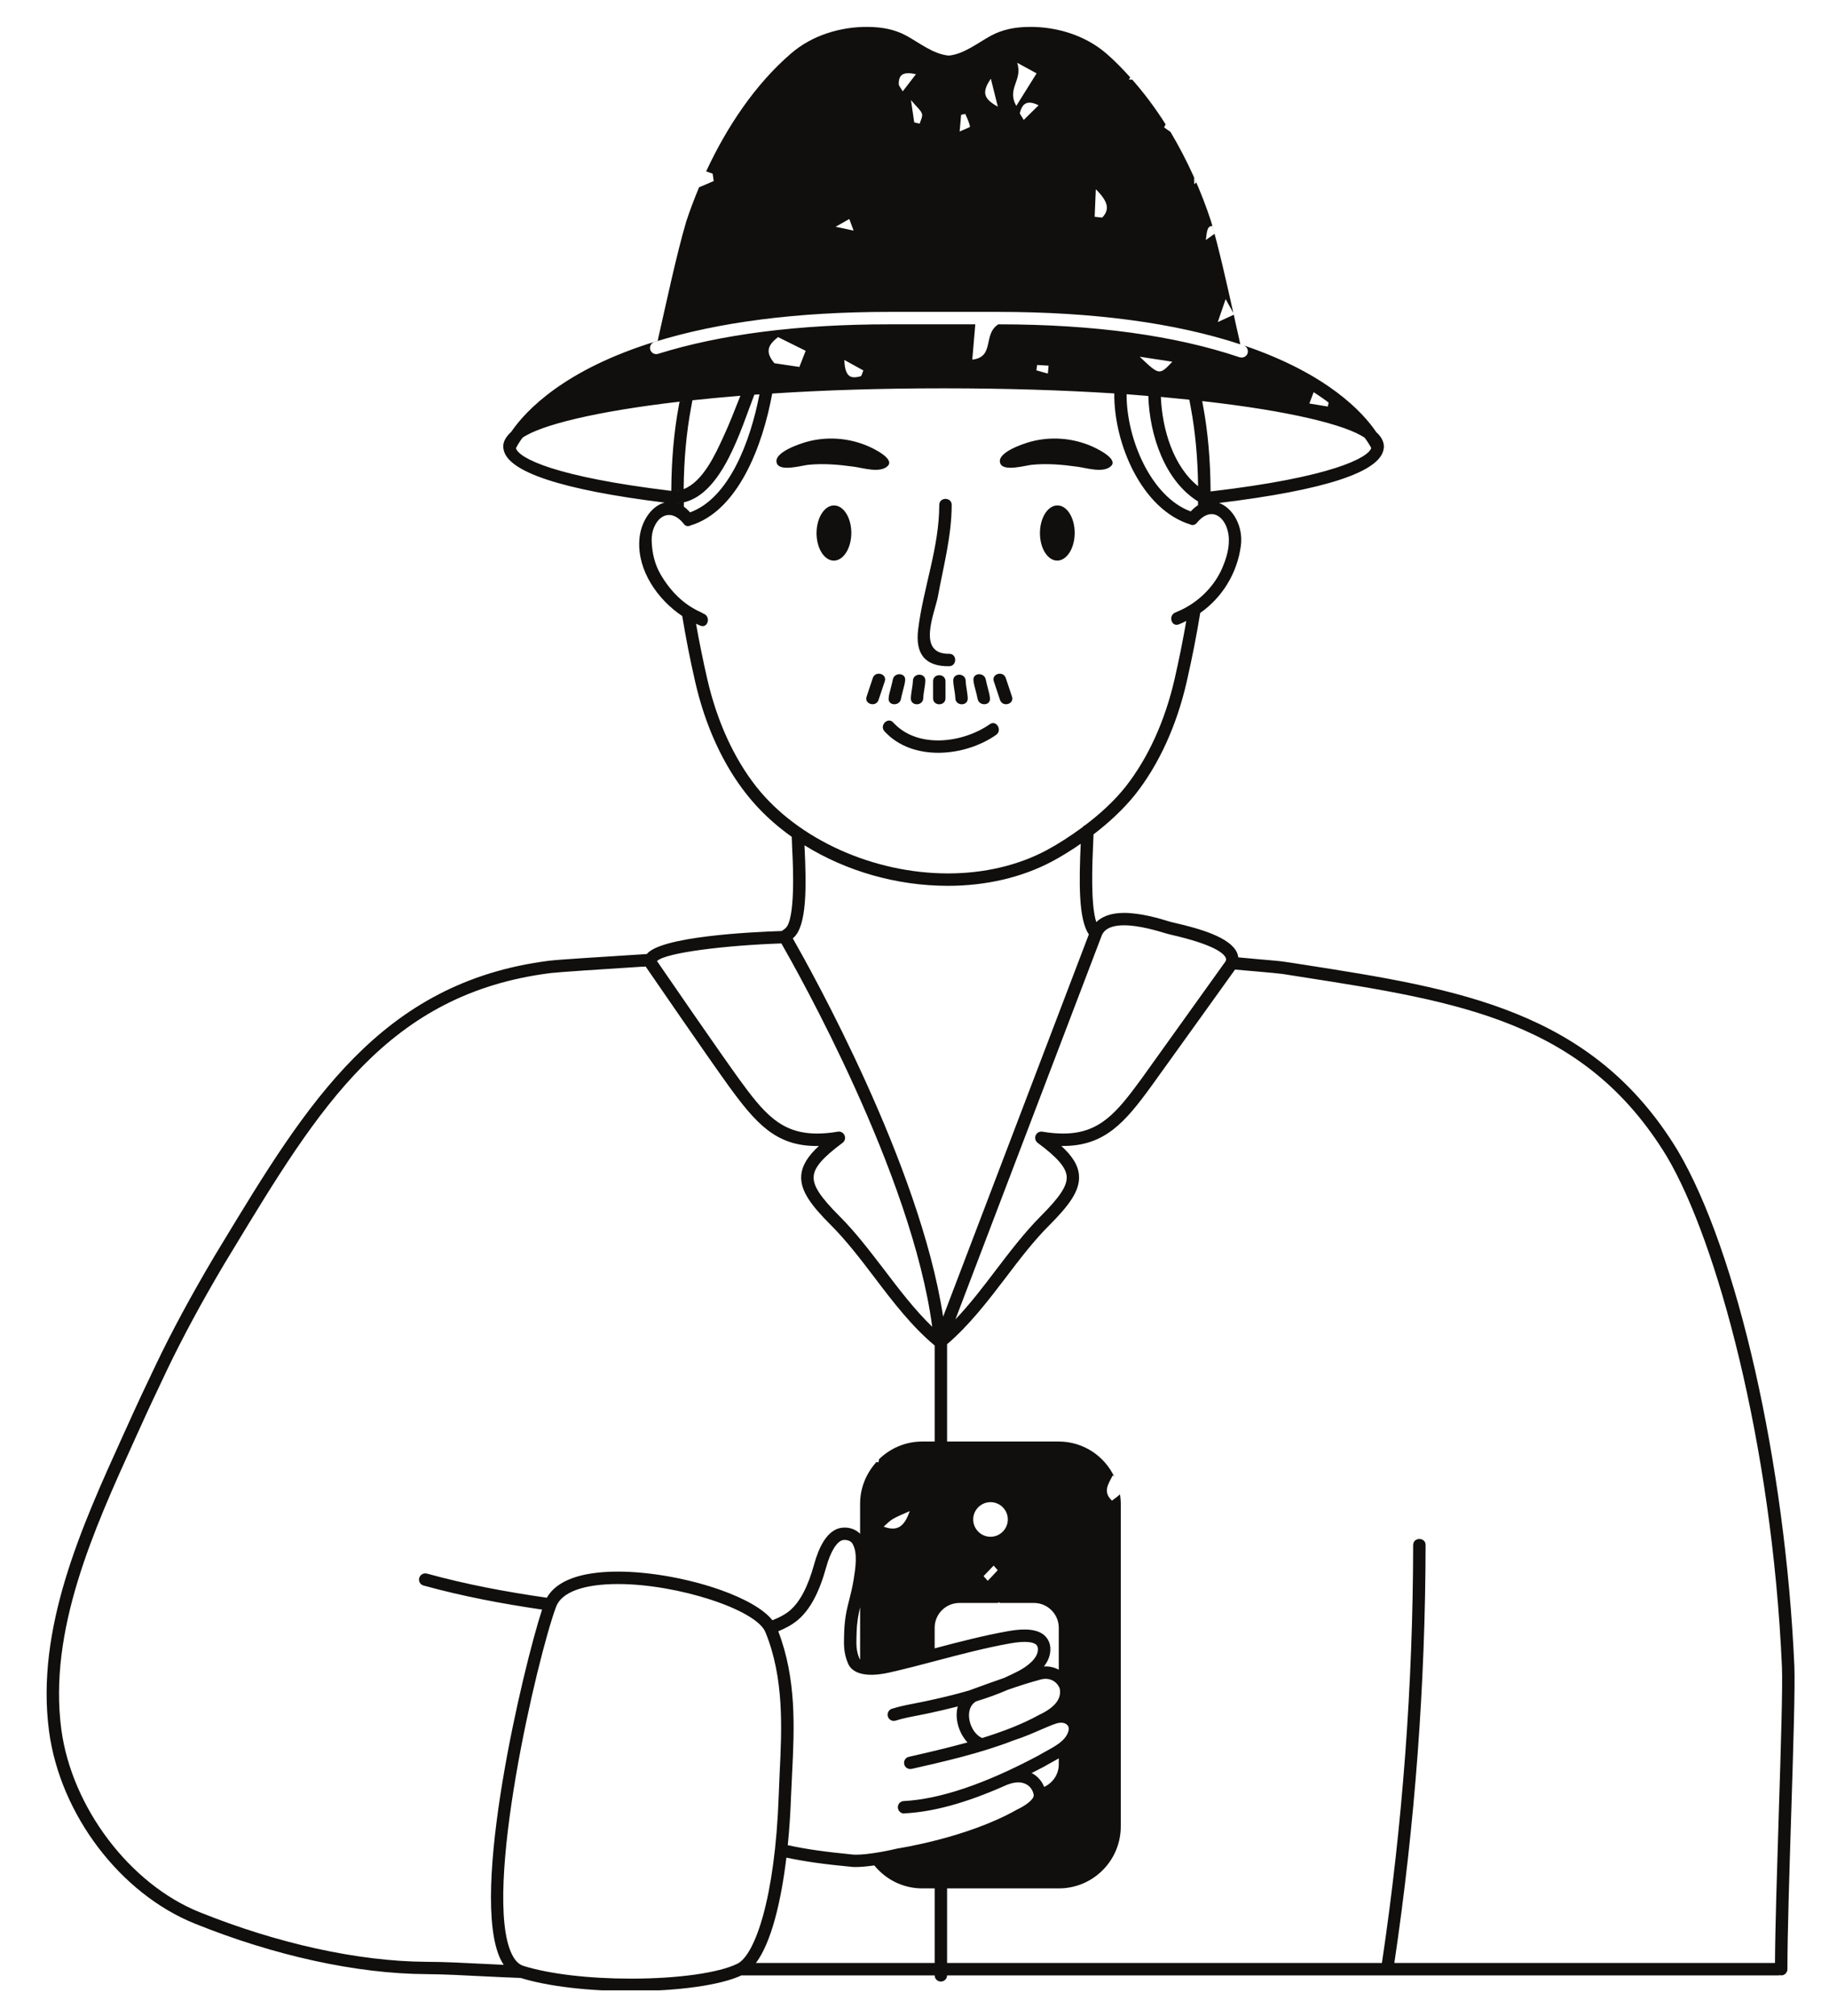 <?xml version="1.0" encoding="UTF-8"?>
<svg xmlns="http://www.w3.org/2000/svg" xmlns:xlink="http://www.w3.org/1999/xlink" width="735pt" height="810pt" viewBox="0 0 735 810" version="1.2">
<defs>
<clipPath id="clip1">
  <path d="M 18 10.652 L 721.27 10.652 L 721.27 799.652 L 18 799.652 Z M 18 10.652 "/>
</clipPath>
</defs>
<g id="surface1">
<rect x="0" y="0" width="735" height="810" style="fill:rgb(100%,100%,100%);fill-opacity:1;stroke:none;"/>
<rect x="0" y="0" width="735" height="810" style="fill:rgb(100%,100%,100%);fill-opacity:1;stroke:none;"/>
<rect x="0" y="0" width="735" height="810" style="fill:rgb(100%,100%,100%);fill-opacity:1;stroke:none;"/>
<path style=" stroke:none;fill-rule:nonzero;fill:rgb(100%,100%,100%);fill-opacity:1;" d="M 718.75 669.555 C 715.176 588.508 696.023 503.742 672.188 463.445 C 638.48 407.836 585.082 399.496 523.258 389.84 L 515.922 388.723 C 514.215 388.457 510.719 388.137 505.609 387.711 L 495.582 386.793 L 495.312 384.988 C 495.238 384.488 495.133 384.086 495.008 383.793 C 492.438 377.812 476.98 374.297 471.113 372.961 L 469.488 372.547 C 464.336 370.945 457.656 369.105 451.703 369.105 C 447.484 369.105 444.273 370.129 442.164 372.145 L 439.52 374.672 L 438.34 371.203 C 435.824 363.773 436.621 346.246 436.961 338.707 L 437.027 337.113 C 437.066 336.43 437.098 335.809 437.098 335.227 L 437.098 334.074 L 438.016 333.379 C 444.48 328.434 450.137 323.039 454.348 317.781 C 463.652 306.023 470.645 290.711 474.578 273.488 C 476.715 264.168 478.496 255.137 480.016 245.875 L 480.176 244.906 L 480.977 244.348 C 489.379 238.461 494.984 229.211 496.328 218.977 C 497.277 211.84 493.395 205.883 489.09 204.25 L 489.633 199.754 C 544.008 193.156 553.125 184.527 553.723 179.977 L 553.793 179.484 C 553.793 178.102 553.039 176.746 551.48 175.332 L 551.27 175.145 L 551.109 174.91 C 545.812 167.047 499.855 138.797 499.855 138.797 L 498.406 138.332 C 498.406 138.332 495.742 136.984 495.527 136.012 C 495.102 134.188 494.676 132.25 494.238 130.254 L 496.207 128.316 L 495.605 125.727 L 491.23 116.84 C 489.816 110.605 488.383 104.453 486.934 98.797 C 488.023 98.23 489.004 97.516 488.836 96.863 C 488.469 95.457 487.16 90.859 487.16 90.785 C 487.16 90.703 481.684 75.5 481.012 73.945 C 480.691 73.199 480.188 72.023 479.84 71.27 C 478.781 68.953 470.773 53.652 470.316 52.941 C 469.508 51.68 468.406 49.957 468.406 49.957 L 455.594 32.676 C 455.594 32.676 455.277 32.438 454.969 31.992 C 454.754 31.684 454.176 31.066 454.176 31.066 L 450.383 30.391 C 447.75 27.57 445.352 25.242 442.996 23.215 C 435.562 16.809 425.074 13.141 414.211 13.141 L 413.598 13.141 C 407.809 13.188 403.395 14.199 399.301 16.406 C 397.992 17.109 396.668 17.938 395.312 18.77 C 391.188 21.309 386.52 24.195 381.031 24.656 C 375.867 24.188 371.148 21.27 366.992 18.699 C 365.68 17.887 364.391 17.09 363.152 16.406 C 359.102 14.23 354.539 13.188 348.785 13.141 L 348.184 13.141 C 337.312 13.141 326.836 16.809 319.438 23.215 C 306.496 34.324 283.766 68.848 283.766 68.848 L 280.922 75.242 C 280.922 75.242 283.477 75.156 283.082 76.137 C 280.973 81.215 279.301 85.68 277.977 89.711 C 274.855 100.328 271.711 114.402 268.941 126.82 L 266.863 136.051 L 264.312 136.93 C 227.801 147.992 213.207 166.254 207.348 174.828 L 207.195 175.051 L 206.992 175.234 C 205.418 176.664 204.617 177.992 204.543 179.281 L 204.648 179.66 L 204.648 180.117 C 205.402 184.586 214.555 193.066 267.348 199.613 L 267.641 204.188 C 263.238 205.316 259.539 211.117 259.219 217.406 C 258.672 227.512 265.047 238.57 275.461 245.574 L 276.293 246.137 L 276.457 247.129 C 277.949 256.195 279.652 264.816 281.656 273.488 C 285.598 290.727 292.605 306.043 301.93 317.781 C 306.742 323.879 312.656 329.445 319.508 334.305 L 320.438 334.969 L 320.684 341.035 C 320.832 344.18 321.047 348.75 321.047 353.43 C 321.047 362.25 320.418 368.199 319.137 371.578 C 318.613 373.016 317.93 374.07 317.098 374.766 C 316.715 375.109 316.262 375.426 315.492 375.957 L 314.918 376.355 L 314.223 376.383 C 285.742 377.316 265.137 380.609 261.73 384.766 L 260.848 385.574 L 259.824 385.629 C 259.047 385.672 258.277 385.715 257.414 385.801 L 250.984 386.207 C 237.18 387.086 224.137 387.918 220.977 388.305 C 154.262 396.758 124.973 445.129 91.047 501.141 L 87.836 506.441 C 78.668 521.965 71.145 535.918 64.832 549.098 C 60.449 558.238 56.668 566.336 53.285 573.879 L 51.367 578.07 C 35.07 614 16.605 654.727 22.02 695.312 C 26.395 727.91 49.879 758.895 79.137 770.676 C 110.988 783.52 143.691 790.664 171.23 790.812 C 177.777 790.852 185.043 791.219 192.738 791.609 L 194.578 791.699 C 199.406 791.93 204.32 792.168 209.293 792.348 L 209.594 792.367 L 209.891 792.457 C 220.562 795.738 236.492 797.625 253.57 797.625 C 272.34 797.625 288.961 795.297 296.961 791.539 L 297.426 791.32 L 714.41 791.355 L 714.988 791.23 C 714.988 791.23 715.617 791.25 715.734 791.25 C 715.867 791.25 715.953 791.227 715.945 791.133 C 715.945 777.477 716.68 753.949 717.395 731.203 L 717.488 728.352 C 718.336 701.832 719.078 677.379 718.75 669.555 "/>
<path style=" stroke:none;fill-rule:nonzero;fill:rgb(6.27%,5.879%,5.099%);fill-opacity:1;" d="M 397.773 290.961 C 386.926 298.559 368.664 300.93 358.965 290.285 C 356.797 287.898 353.281 291.441 355.438 293.812 C 366.582 306.047 387.648 304.125 400.289 295.258 C 402.902 293.434 400.418 289.105 397.773 290.961 "/>
<path style=" stroke:none;fill-rule:nonzero;fill:rgb(6.27%,5.879%,5.099%);fill-opacity:1;" d="M 356.723 187.234 C 359.77 184.25 350.488 179.969 348.902 179.285 C 341.184 175.926 332.41 175.277 324.297 177.484 C 321.812 178.164 310.129 181.875 312.273 186.363 C 313.773 189.5 322.316 187.004 324.73 186.758 C 330.969 186.105 337.176 186.676 343.359 187.539 C 346.926 188.035 353.707 190.191 356.723 187.234 "/>
<path style=" stroke:none;fill-rule:nonzero;fill:rgb(6.27%,5.879%,5.099%);fill-opacity:1;" d="M 414.512 186.758 C 420.75 186.105 426.953 186.676 433.145 187.539 C 436.707 188.035 443.484 190.191 446.504 187.234 C 449.551 184.25 440.27 179.969 438.688 179.285 C 430.969 175.926 422.195 175.277 414.078 177.484 C 411.594 178.164 399.91 181.875 402.059 186.363 C 403.555 189.5 412.102 187.004 414.512 186.758 "/>
<path style=" stroke:none;fill-rule:nonzero;fill:rgb(6.27%,5.879%,5.099%);fill-opacity:1;" d="M 335.062 225.242 C 331.207 225.223 328.109 220.242 328.137 214.117 C 328.176 207.996 331.324 203.047 335.18 203.066 C 339.039 203.09 342.141 208.07 342.109 214.191 C 342.074 220.316 338.922 225.266 335.062 225.242 "/>
<path style=" stroke:none;fill-rule:nonzero;fill:rgb(6.27%,5.879%,5.099%);fill-opacity:1;" d="M 424.832 225.234 C 420.98 225.215 417.879 220.234 417.91 214.113 C 417.941 207.984 421.098 203.039 424.949 203.059 C 428.809 203.078 431.906 208.059 431.875 214.188 C 431.844 220.309 428.691 225.254 424.832 225.234 "/>
<path style=" stroke:none;fill-rule:nonzero;fill:rgb(6.27%,5.879%,5.099%);fill-opacity:1;" d="M 381.434 267.664 C 384.645 267.613 384.645 262.625 381.434 262.676 C 368.098 262.887 375.75 245.98 376.914 239.617 C 379.164 227.324 382.414 215.426 382.445 202.848 C 382.449 199.637 377.461 199.637 377.457 202.855 C 377.418 220.086 371.051 236.023 368.965 252.887 C 367.781 262.473 371.531 267.816 381.434 267.664 "/>
<g clip-path="url(#clip1)" clip-rule="nonzero">
<path style=" stroke:none;fill-rule:nonzero;fill:rgb(6.27%,5.879%,5.099%);fill-opacity:1;" d="M 714.828 728.242 C 714.125 750.867 713.379 774.105 713.289 788.66 L 560.332 788.66 C 568.59 733.043 572.789 676.961 572.887 620.738 C 572.887 617.516 567.934 617.516 567.891 620.738 C 567.801 676.961 563.645 733.043 555.34 788.66 L 380.594 788.66 L 380.594 758.703 L 425.48 758.703 C 439.246 758.703 450.395 747.559 450.395 733.789 L 450.395 604.129 C 450.395 602.355 450.168 600.672 449.789 599.043 C 449.883 599.508 449.977 599.977 450.023 600.445 C 449.23 601.141 448.207 601.934 446.852 602.914 C 442.977 599.277 445.5 596.102 447.176 592.742 C 447.41 592.93 447.555 593.07 447.738 593.211 C 443.73 584.906 435.285 579.168 425.48 579.168 L 380.594 579.168 L 380.594 540.066 C 389.504 532.461 396.969 522.754 404.152 513.328 C 409.707 506.004 415.449 498.445 421.75 492.195 C 429.402 484.496 434.07 478.477 433.602 472.27 C 433.316 467.977 430.66 464.246 426.504 460.418 L 427.25 460.418 C 443.957 460.418 452.121 450.898 462.672 436.387 C 471.672 423.934 493.418 393.559 496.309 389.543 C 499.578 389.82 502.66 390.105 505.41 390.34 C 510.121 390.758 513.855 391.086 515.492 391.32 L 522.863 392.484 C 586.555 402.422 636.855 410.309 669.895 464.758 C 689.867 498.539 712.121 579.727 716.086 669.641 C 716.414 677.43 715.668 702.113 714.828 728.242 Z M 425.48 706.453 L 425.48 708.879 C 425.48 712.891 423.059 716.344 419.605 717.926 C 418.715 715.641 417.035 713.73 414.887 712.516 C 414.754 712.473 414.609 712.422 414.52 712.379 C 416.195 711.492 417.871 710.695 419.598 709.766 C 420.441 709.246 421.422 708.734 422.402 708.176 C 423.379 707.664 424.406 707.059 425.48 706.453 Z M 388.777 679.457 C 388.691 679.508 388.598 679.543 388.516 679.598 C 388.598 679.543 388.691 679.508 388.777 679.457 Z M 360.484 742.707 C 360.391 742.754 349.145 745.457 342.891 745.129 C 331.645 744.012 324.414 743.031 316.57 741.348 C 317.227 734.82 317.652 728.191 317.879 721.758 C 318.02 718.816 318.164 715.781 318.305 712.707 C 318.766 703.605 319.234 693.945 318.633 684.098 C 318.02 674.535 316.387 664.832 312.75 655.406 C 315.406 654.285 318.07 652.984 320.492 650.973 C 325.488 646.816 329.219 639.82 332.016 629.648 C 333.793 623.211 336.449 619.012 338.922 618.73 C 340.188 618.594 341.863 618.965 342.566 620.18 C 344.805 623.863 343.73 630.352 343.035 634.684 C 342.516 637.91 341.863 640.332 341.301 642.668 C 340.32 646.449 339.441 649.992 339.25 655.734 L 339.207 656.992 C 339.113 660.723 338.973 663.988 340.746 668.234 C 343.312 674.445 353.109 672.945 357.215 672.016 C 363.656 670.574 370.047 668.891 376.395 667.207 C 385.957 664.691 395.855 662.078 405.742 660.301 C 412.414 659.086 415.172 659.84 416.293 660.676 C 416.621 660.953 416.988 661.375 417.082 662.312 C 417.457 666.555 411.625 670.105 409.801 671.086 C 407.746 672.199 405.602 673.18 403.457 674.16 C 399.492 675.512 395.57 676.961 391.699 678.359 L 389.27 679.246 C 389.191 679.289 389.109 679.297 389.031 679.328 C 389.035 679.328 389.043 679.32 389.055 679.316 L 389.262 679.234 C 383.246 681 377.234 682.371 371.613 683.574 C 370.379 683.84 369.121 684.082 367.855 684.328 C 364.73 684.93 361.488 685.555 358.418 686.535 C 357.457 686.836 356.828 687.676 356.711 688.617 C 356.672 688.957 356.684 689.316 356.801 689.668 C 357.141 690.727 358.121 691.406 359.176 691.406 C 359.43 691.406 359.68 691.363 359.934 691.289 C 362.723 690.395 365.816 689.801 368.805 689.23 C 370.102 688.977 371.395 688.723 372.66 688.457 C 376.582 687.613 380.695 686.684 384.867 685.609 C 385.344 683.828 386.223 682.207 387.574 680.895 C 387.727 680.418 388.02 680 388.414 679.684 C 388.031 679.992 387.754 680.398 387.594 680.883 C 386.242 682.188 385.355 683.816 384.887 685.59 C 383.578 690.398 385.262 696.277 388.809 700.055 C 380.688 702.293 372.566 704.16 365.242 705.844 C 363.887 706.121 363.047 707.477 363.375 708.828 C 363.609 709.949 364.633 710.738 365.797 710.738 C 365.988 710.738 366.172 710.738 366.359 710.695 C 378.91 707.848 393.754 704.488 407 699.359 C 412.09 697.676 415.633 696.09 418.523 694.828 C 420.719 693.895 422.59 693.059 424.5 692.445 C 426.598 691.793 428.094 692.262 428.789 692.965 C 429.586 693.66 429.535 694.641 429.402 695.344 C 428.422 699.258 424.125 701.547 420.016 703.785 C 418.945 704.395 417.965 704.906 417.125 705.418 C 395.805 716.758 377.652 722.871 363.184 723.617 C 361.785 723.66 360.762 724.832 360.805 726.23 C 360.895 727.539 361.977 728.613 363.324 728.613 C 363.375 728.613 363.375 728.613 363.418 728.562 C 374.898 728 388.012 724.414 403.172 717.738 C 405.41 716.664 407.465 716.102 409.238 716.102 C 410.453 716.102 411.527 716.387 412.457 716.898 C 414.371 717.926 415.215 719.797 415.398 721.195 C 415.633 722.965 411.711 725.672 408.727 727.02 C 388.617 738.457 360.996 742.613 360.484 742.707 Z M 375.602 788.66 L 303.789 788.66 C 309.949 780.406 313.863 764.117 316.016 746.344 C 323.852 747.977 331.18 749 342.566 750.074 C 342.891 750.074 343.262 750.121 343.637 750.121 C 346.02 750.121 348.727 749.844 351.34 749.469 C 355.906 755.066 362.812 758.703 370.605 758.703 L 375.602 758.703 Z M 296.367 788.945 C 288.949 792.633 272.566 794.961 253.578 794.961 C 236.551 794.961 220.777 793.094 210.328 789.832 C 208.457 789.223 206.965 787.73 205.703 785.164 C 193.711 760.621 216.02 665.488 223.484 645.516 C 225.672 639.684 234.539 636.418 248.352 636.418 C 272.289 636.418 303.832 646.684 307.562 655.691 C 315.172 674.211 314.191 694.555 313.305 712.473 C 313.164 715.547 313.027 718.582 312.93 721.57 C 311.441 762.859 303.32 785.441 296.367 788.945 Z M 194.691 789.039 C 186.293 788.617 178.363 788.199 171.227 788.199 C 143.973 788.016 111.637 780.918 80.141 768.23 C 52.191 756.984 28.855 726.141 24.656 694.926 C 19.344 655.129 37.629 614.766 53.777 579.168 L 55.688 574.961 C 59.426 566.656 63.297 558.445 67.211 550.234 C 73.422 537.312 80.887 523.41 90.125 507.824 L 93.348 502.504 C 128.293 444.789 155.871 399.203 221.289 390.945 C 224.883 390.523 242.238 389.402 257.543 388.422 C 258.195 388.422 258.852 388.379 259.461 388.328 C 260.766 390.199 283.629 423.559 292.914 436.438 C 298.234 443.711 302.945 449.777 308.41 453.977 C 314.008 458.273 320.352 460.605 329.074 460.418 C 324.926 464.246 322.312 468.027 321.984 472.27 C 321.516 478.477 326.184 484.496 333.883 492.195 C 340.137 498.445 345.918 506.004 351.477 513.328 C 358.801 522.988 366.406 532.93 375.602 540.578 L 375.602 579.168 L 370.605 579.168 C 363.844 579.168 357.777 581.875 353.25 586.258 C 353.203 586.633 353.156 587.051 353.059 587.52 C 352.734 587.473 352.504 587.43 352.223 587.379 C 348.207 591.812 345.641 597.645 345.641 604.129 L 345.641 616.215 C 343.871 614.445 341.211 613.465 338.367 613.793 C 332.25 614.488 328.941 622.094 327.215 628.348 C 324.691 637.488 321.473 643.648 317.316 647.152 C 315.266 648.828 312.934 649.949 310.414 650.973 C 306.727 646.355 298.98 642.156 289.555 638.797 C 276.91 634.32 261.277 631.422 248.355 631.422 C 233.375 631.422 223.621 635.066 219.746 641.922 C 203.465 639.594 187.273 636.559 171.551 632.219 C 170.195 631.891 168.84 632.637 168.469 633.996 C 168.098 635.301 168.887 636.699 170.238 637.027 C 185.781 641.32 201.789 644.352 217.836 646.684 C 210.371 669.543 188.438 761.273 201.227 787.359 C 201.598 788.105 202.016 788.762 202.441 789.414 C 199.828 789.273 197.211 789.18 194.691 789.039 Z M 314.008 379.043 C 320.402 390.199 366.457 471.758 374.621 533.062 C 367.621 526.301 361.465 518.23 355.438 510.297 C 349.75 502.879 343.914 495.18 337.379 488.648 C 329.586 480.855 326.695 476.375 326.98 472.645 C 327.215 469 330.711 464.992 338.594 459.156 C 339.527 458.457 339.852 457.242 339.391 456.172 C 339.02 455.242 338.082 454.629 337.102 454.629 C 336.961 454.629 336.824 454.68 336.684 454.68 C 333.699 455.191 330.895 455.426 328.328 455.426 C 313.68 455.426 306.867 447.07 296.973 433.496 C 288.297 421.453 267.625 391.406 264.027 386.141 C 267.348 382.73 291.797 379.789 314.008 379.043 Z M 355.113 613.367 C 356.328 612.293 357.449 611.078 358.801 610.289 C 360.531 609.258 362.395 608.562 365.57 607.113 C 363.324 613.785 360.25 615.277 355.113 613.367 Z M 345.641 666.746 C 345.551 666.652 345.406 666.512 345.363 666.324 C 344.016 663.105 344.105 660.727 344.199 657.133 L 344.242 655.875 C 344.383 651.578 344.945 648.688 345.641 645.746 Z M 404.984 678.914 C 405.066 678.883 405.145 678.859 405.23 678.828 C 409.523 677.336 413.863 675.938 418.246 674.77 C 421.656 673.836 424.734 675.426 425.855 678.41 C 426.695 682.465 423.945 686.016 417.551 689 C 410.738 692.781 402.805 695.766 394.688 698.285 C 389.602 696.188 387.031 686.48 392.309 683.539 L 392.352 683.496 C 392.445 683.445 392.496 683.402 392.539 683.352 L 393.383 683.027 C 395.355 682.324 397.336 681.602 399.324 680.895 C 397.336 681.602 395.363 682.324 393.402 683.039 L 392.551 683.352 C 392.477 683.395 392.438 683.465 392.363 683.508 C 392.34 683.52 392.328 683.539 392.305 683.559 C 396.57 682.254 400.832 680.715 404.984 678.914 Z M 401.078 644.02 C 401.125 643.926 401.219 643.785 401.312 643.691 C 401.496 643.785 401.637 643.926 401.824 644.02 L 415.492 644.02 C 421.004 644.02 425.48 648.5 425.48 654.008 L 425.48 670.852 C 423.703 669.871 421.652 669.402 419.504 669.543 C 421.188 667.398 422.305 664.875 422.07 661.844 C 421.887 659.742 420.906 657.973 419.32 656.707 C 415.543 653.863 409.238 654.609 404.855 655.398 C 394.965 657.176 385.121 659.742 375.602 662.262 L 375.602 654 C 375.602 648.496 380.035 644.02 385.582 644.02 Z M 400.934 630.863 C 399.629 632.312 398.277 633.711 396.926 635.109 C 396.367 634.508 395.805 633.852 395.246 633.242 C 396.602 631.801 397.949 630.398 399.309 629 C 399.863 629.648 400.422 630.258 400.934 630.863 Z M 391.09 610.473 C 391.09 606.645 394.223 603.52 398.043 603.52 C 401.871 603.52 405 606.645 405 610.473 C 405 614.297 401.871 617.43 398.043 617.43 C 394.223 617.43 391.09 614.297 391.09 610.473 Z M 318.766 376.852 C 324.363 372.141 324.086 355.902 323.293 339.711 C 323.293 339.66 323.293 339.66 323.293 339.617 C 339.902 349.926 360.199 355.902 380.965 355.902 C 396.273 355.902 410.738 352.496 422.773 346.105 C 426.277 344.242 430.238 341.812 434.297 339.016 C 433.602 354.273 433.367 369.391 437.566 375.406 L 379.004 529.008 C 369.676 467.887 325.715 389.5 318.582 376.992 C 318.625 376.941 318.719 376.898 318.766 376.852 Z M 303.977 316.148 C 294.926 304.668 288.113 289.742 284.238 272.898 C 282.465 265.148 280.973 257.781 279.707 250.594 C 280.316 250.871 280.879 251.152 281.484 251.387 C 284.469 252.555 285.773 247.742 282.789 246.578 C 282.414 246.441 282.086 246.207 281.762 246.02 C 274.621 242.891 269.305 237.387 265.434 230.715 C 263.047 226.609 262.023 221.992 261.883 217.277 C 261.605 209.348 268.418 202.395 274.855 210.562 C 275.465 211.352 276.254 211.492 276.957 211.309 C 277.145 211.258 277.336 211.215 277.469 211.117 C 296.508 205.426 306.492 179.25 310.32 158.113 C 330.711 156.766 353.762 156.02 379.188 156.02 C 404.48 156.02 427.441 156.766 447.785 158.07 C 447.602 178.508 459.031 204.773 478.301 210.703 C 478.441 210.797 478.586 210.84 478.77 210.887 C 479.328 211.031 479.891 210.938 480.402 210.562 C 480.453 210.562 480.453 210.512 480.496 210.512 C 480.637 210.371 480.773 210.328 480.914 210.141 C 486.746 202.953 492.723 207.621 493.703 214.996 C 494.305 219.613 492.863 224.324 491.039 228.52 C 487.684 236.078 481.055 242.379 473.449 245.598 C 473.078 245.742 472.75 245.926 472.375 246.066 C 469.391 247.188 470.648 251.992 473.684 250.875 C 474.711 250.5 475.691 249.988 476.715 249.477 C 475.41 256.984 473.875 264.73 472.004 272.898 C 468.133 289.742 461.32 304.668 452.27 316.148 C 447.785 321.793 442.047 327.023 436.172 331.457 C 435.746 331.641 435.375 331.918 435.094 332.293 C 429.961 336.074 424.828 339.34 420.441 341.672 C 409.105 347.688 395.477 350.914 380.965 350.914 C 350.914 350.906 320.68 337.238 303.977 316.148 Z M 207.336 180.094 C 207.711 179.297 208.551 177.805 209.949 175.887 C 217.277 170.801 239.254 165.297 273.086 161.375 C 274.055 161.27 275.07 161.168 276.07 161.055 C 275.078 161.168 274.066 161.277 273.086 161.395 L 272.828 162.762 C 270.836 173.367 269.824 184.891 269.762 197.215 C 222.73 191.566 208.551 184.059 207.336 180.094 Z M 290.582 175.754 C 287.508 182.418 282.52 193.508 274.738 196.504 C 274.836 184.762 275.828 173.793 277.73 163.68 L 278.258 160.82 L 278.266 160.82 C 284.324 160.168 290.77 159.559 297.531 159.004 C 295.293 164.648 293.148 170.246 290.582 175.754 Z M 270.328 197.305 C 270.293 197.301 270.25 197.293 270.207 197.289 C 270.258 197.293 270.301 197.301 270.344 197.305 C 271.297 197.336 272.215 197.227 273.098 197.023 C 272.223 197.227 271.305 197.336 270.328 197.305 Z M 272.148 202.16 C 272.625 202.133 273.094 202.098 273.566 202.035 C 273.109 202.098 272.656 202.145 272.191 202.176 C 272.18 202.172 272.16 202.164 272.148 202.16 Z M 305.191 158.441 C 301.594 177.246 293.008 200.156 277.336 205.844 C 276.488 204.957 275.652 204.168 274.812 203.559 C 274.676 203.461 274.543 203.398 274.41 203.312 C 274.547 203.398 274.684 203.461 274.82 203.551 C 274.805 202.977 274.805 202.41 274.801 201.832 C 274.801 201.832 274.805 201.832 274.812 201.832 C 290.348 198.195 297.676 172.672 303.137 158.582 C 303.789 158.535 304.488 158.492 305.191 158.441 Z M 312.656 135.438 C 316.059 137.117 319.605 138.891 323.762 140.945 C 322.871 143.273 322.125 145.145 321.238 147.43 C 317.324 146.867 313.863 146.355 311.207 145.938 C 306.961 140.945 309.156 138.238 312.656 135.438 Z M 346.949 148.828 C 346.438 149.996 346.297 151.02 345.875 151.16 C 345.129 151.395 344.336 151.531 343.637 151.578 L 343.312 151.578 C 341.117 151.629 339.484 150.137 339.297 144.625 C 342.844 146.59 344.895 147.707 346.949 148.828 Z M 416.801 146.633 C 418.297 146.727 419.832 146.824 421.375 146.918 C 421.281 147.984 421.188 149.016 421.098 150.086 C 419.555 149.668 418.012 149.25 416.473 148.781 C 416.57 148.082 416.707 147.336 416.801 146.633 Z M 461.457 159.094 C 461.969 175.008 468.129 193.199 481.426 201.461 C 481.434 201.469 481.445 201.469 481.449 201.473 C 481.445 201.969 481.438 202.453 481.434 202.953 C 481.434 202.953 481.434 202.953 481.426 202.953 C 480.445 203.605 479.465 204.445 478.484 205.477 C 462.438 199.551 452.641 176.078 452.73 158.391 C 455.715 158.625 458.609 158.859 461.457 159.094 Z M 471.117 145.328 C 465.891 150.832 465.891 150.832 458.004 143.324 C 462.906 144.07 466.543 144.633 471.117 145.328 Z M 485.496 197.59 C 485.281 197.613 485.062 197.645 484.836 197.684 C 484.828 197.676 484.824 197.676 484.816 197.672 C 485.051 197.645 485.273 197.613 485.496 197.59 Z M 482.5 196.137 C 483.152 196.617 483.824 197.07 484.527 197.484 C 483.82 197.066 483.148 196.617 482.5 196.137 Z M 482.781 202.301 C 482.43 202.438 482.109 202.613 481.777 202.789 C 482.105 202.602 482.438 202.438 482.77 202.293 C 482.77 202.293 482.777 202.301 482.781 202.301 Z M 483.109 161.148 C 518.199 165.07 540.969 170.715 548.434 175.895 C 549.832 177.805 550.672 179.25 551.047 180 C 549.883 183.871 535.281 191.758 486.477 197.449 C 486.426 185.039 485.422 173.434 483.41 162.762 L 483.117 161.148 C 481.414 160.961 479.688 160.77 477.938 160.586 L 478.516 163.688 C 480.348 173.453 481.32 184.047 481.469 195.348 C 471.535 187.41 467.055 172.629 466.5 159.469 C 470.414 159.848 474.242 160.215 477.93 160.586 C 479.699 160.77 481.426 160.961 483.109 161.148 Z M 527.902 157.555 C 530.098 159.004 532.102 160.352 533.918 161.75 C 533.828 162.262 533.734 162.773 533.594 163.344 C 531.121 162.965 529.492 162.688 526.176 162.121 C 526.785 160.543 527.34 159.094 527.902 157.555 Z M 442.742 375.871 C 443.164 374.891 444.469 371.762 451.703 371.762 C 457.727 371.762 464.91 373.91 468.781 375.082 L 470.555 375.543 C 487.961 379.512 491.832 383.059 492.578 384.828 C 492.723 385.203 492.812 385.715 492.438 386.324 C 492.438 386.324 468.219 420.148 458.656 433.496 C 448.719 447.07 441.906 455.426 427.25 455.426 C 424.734 455.426 421.887 455.191 418.902 454.68 C 417.73 454.488 416.656 455.098 416.195 456.172 C 415.727 457.242 416.102 458.457 416.984 459.156 C 424.871 464.988 428.371 469 428.656 472.637 C 428.934 476.375 425.992 480.852 418.203 488.645 C 411.719 495.18 405.836 502.879 400.188 510.297 C 395.059 517.059 389.781 523.965 383.949 530.078 Z M 341.301 87.984 C 341.77 89.199 342.191 90.363 343.027 92.652 C 340.555 92.09 339.297 91.855 335.797 91.109 C 338.828 89.383 340.094 88.688 341.301 87.984 Z M 368.086 29.805 C 365.938 32.602 364.445 34.516 362.77 36.707 C 361.832 35.07 361.18 34.465 361.18 33.859 C 361.086 29.848 363.047 28.73 368.086 29.805 Z M 369.578 49.68 C 368.832 49.496 368.086 49.355 367.387 49.168 C 367.062 47.117 366.777 45.062 366.082 40.211 C 368.738 43.379 370.137 44.402 370.516 45.758 C 370.84 46.883 369.953 48.375 369.578 49.68 Z M 386.234 46.129 C 386.797 46.035 387.359 45.895 387.918 45.758 C 388.617 47.438 389.461 49.121 389.832 50.891 C 389.832 51.125 387.727 51.871 385.633 52.848 C 385.91 49.723 386.102 47.953 386.234 46.129 Z M 398.184 31.621 C 399.258 35.82 399.91 38.527 400.984 42.867 C 395.621 39.836 394.172 37.406 398.184 31.621 Z M 408.777 25.23 C 413.02 27.516 414.191 28.164 416.57 29.477 C 413.766 33.91 411.344 37.824 408.402 42.543 C 404.438 35.445 411.109 32.367 408.777 25.23 Z M 411.391 48.188 C 410.504 46.598 409.758 45.801 409.852 45.34 C 410.738 41.887 412.508 39.883 417.367 42.309 C 415.121 44.547 413.305 46.27 411.391 48.188 Z M 440.363 76.035 C 445.594 81.223 445.871 84.297 442.934 87.426 C 441.906 87.332 440.926 87.191 439.902 87.098 C 440.035 84.113 440.129 81.129 440.363 76.035 Z M 480.68 73.379 C 480.453 73.57 480.219 73.754 479.934 73.988 C 479.891 72.867 479.84 72.023 479.84 71.371 C 480.168 72.031 480.402 72.727 480.68 73.379 Z M 487.168 90.785 C 487.492 91.812 487.777 92.887 488.055 93.961 C 486.98 94.707 485.859 95.5 484.559 96.43 C 485.07 92.277 485.254 90.875 487.168 90.785 Z M 721.082 669.449 C 717.488 588.074 698.219 502.879 674.188 462.238 C 639.938 405.734 586.043 397.289 523.609 387.535 L 516.285 386.418 C 514.469 386.141 510.824 385.812 505.836 385.395 C 503.406 385.16 500.605 384.926 497.625 384.645 C 497.531 384.039 497.391 383.434 497.156 382.875 C 494.449 376.574 482.129 373.078 471.68 370.695 L 470.188 370.32 C 466.125 369.062 458.473 366.777 451.707 366.777 C 446.109 366.777 442.699 368.41 440.555 370.461 C 438.176 363.414 438.969 345.961 439.297 338.781 C 439.34 337.43 439.434 336.258 439.434 335.234 C 445.551 330.566 451.473 325.113 456.184 319.23 C 465.703 307.188 472.844 291.559 476.859 274.02 C 479.098 264.266 480.871 255.125 482.32 246.258 C 491.18 240.051 497.203 230.254 498.648 219.285 C 499.676 211.543 495.57 204.219 489.922 202.07 C 532.617 196.895 554.828 189.562 556.043 180.277 C 556.09 180.043 556.133 179.859 556.133 179.625 L 556.133 179.484 C 556.133 177.387 555.062 175.426 553.059 173.609 C 547.645 165.582 533.363 150.137 499.863 138.797 C 501.074 139.309 501.773 140.668 501.352 141.973 C 500.984 142.996 500.047 143.652 498.973 143.652 C 498.738 143.652 498.461 143.609 498.184 143.559 C 472.238 134.785 439.574 130.305 401.176 130.305 C 394.824 134.367 399.91 143.418 390.719 144.488 C 391.188 139.074 391.516 134.969 391.934 130.305 L 357.355 130.305 C 320.961 130.305 289.703 134.273 264.453 142.16 C 263.148 142.578 261.746 141.832 261.328 140.523 C 260.91 139.219 261.656 137.82 262.961 137.395 C 288.723 129.371 320.449 125.309 357.355 125.309 L 401.035 125.309 C 439.391 125.309 472.098 129.699 498.418 138.332 C 498.227 137.352 498 136.32 497.809 135.48 C 497.156 132.684 496.5 129.605 495.805 126.473 C 495.754 126.387 495.754 126.297 495.711 126.195 C 495.711 126.297 495.762 126.387 495.762 126.473 C 494.129 127.227 492.863 127.789 489.367 129.414 C 490.816 125.215 491.371 123.492 492.535 120.18 C 493.938 122.746 494.73 124.145 495.621 125.727 C 492.914 113.508 489.785 99.605 486.703 89.008 C 482.789 77.016 477.281 64.562 470.328 52.941 C 469.539 52.43 468.742 51.871 467.812 51.172 C 467.996 50.797 468.184 50.379 468.418 49.957 C 464.195 43.262 459.465 36.969 454.316 31.215 C 454.543 31.477 454.785 31.723 454.977 31.992 C 454.559 31.949 454.188 31.992 453.668 31.949 C 453.855 31.621 453.996 31.344 454.18 31.066 C 451.109 27.652 447.934 24.379 444.527 21.449 C 436.078 14.168 424.551 10.672 413.586 10.816 C 408.082 10.859 403.043 11.746 398.184 14.359 C 392.965 17.207 387.316 21.777 381.25 22.336 C 375.09 21.777 369.449 17.207 364.262 14.359 C 359.41 11.746 354.324 10.859 348.824 10.816 C 337.855 10.672 326.332 14.168 317.93 21.449 C 303.465 33.859 292.031 51.078 283.777 68.855 C 284.66 69.18 285.547 69.457 286.387 69.793 C 286.527 70.773 286.668 71.754 286.812 72.727 C 285.129 73.473 283.402 74.223 280.93 75.246 C 279.016 79.867 277.242 84.484 275.75 89.059 C 271.785 102.543 267.77 121.629 264.598 135.531 C 264.504 135.949 264.41 136.461 264.32 136.93 C 226.895 148.27 211.266 164.977 205.43 173.516 C 203.379 175.375 202.215 177.336 202.215 179.484 C 202.215 179.574 202.258 179.625 202.258 179.668 C 202.258 179.953 202.305 180.23 202.355 180.512 C 203.891 189.562 225.637 196.793 267.074 201.926 C 261.613 203.324 257.27 209.902 256.902 217.277 C 256.246 229.266 264.176 240.797 274.164 247.512 C 275.566 256.004 277.242 264.73 279.387 274.016 C 283.402 291.559 290.539 307.188 300.109 319.223 C 305.148 325.617 311.262 331.312 318.168 336.207 C 318.211 337.281 318.262 338.496 318.305 339.945 C 318.445 343.02 318.723 348.156 318.723 353.43 C 318.723 360.098 318.355 367.098 316.953 370.785 C 316.578 371.812 316.117 372.559 315.555 373.02 C 315.137 373.398 314.625 373.723 314.156 374.051 C 301.418 374.469 265.719 376.246 259.934 383.293 C 259.047 383.336 258.16 383.387 257.27 383.477 C 241.129 384.5 224.422 385.531 220.691 385.992 C 152.887 394.582 123.305 443.383 89.055 499.938 L 85.84 505.254 C 76.555 520.98 68.992 535.023 62.742 548.09 C 58.77 556.344 54.898 564.605 51.168 572.91 L 49.258 577.109 C 32.828 613.316 14.211 654.375 19.719 695.621 C 24.195 728.98 48.277 760.758 78.277 772.848 C 110.332 785.77 143.324 793 171.227 793.145 C 178.23 793.188 186.066 793.613 194.418 794.031 C 199.273 794.266 204.215 794.5 209.211 794.684 C 220.129 798.043 236.227 799.957 253.586 799.957 C 272.859 799.957 289.703 797.527 297.957 793.656 L 375.605 793.656 C 375.605 795.012 376.723 796.129 378.078 796.129 C 379.48 796.129 380.594 795.012 380.594 793.656 L 714.785 793.656 C 714.93 793.656 715.113 793.562 715.297 793.562 C 715.441 793.562 715.625 793.656 715.809 793.656 C 717.168 793.656 718.289 792.539 718.289 791.141 C 718.289 776.953 719.078 752.27 719.824 728.426 C 720.664 702.207 721.41 677.387 721.082 669.449 "/>
</g>
<path style=" stroke:none;fill-rule:nonzero;fill:rgb(6.27%,5.879%,5.099%);fill-opacity:1;" d="M 454.18 31.062 C 454.176 31.066 454.176 31.066 454.176 31.066 C 454.219 31.117 454.266 31.168 454.309 31.215 C 454.262 31.16 454.223 31.117 454.18 31.062 "/>
<path style=" stroke:none;fill-rule:nonzero;fill:rgb(6.27%,5.879%,5.099%);fill-opacity:1;" d="M 350.742 272.406 C 349.91 274.902 349.082 277.395 348.25 279.891 C 347.227 282.949 352.043 284.25 353.055 281.215 C 353.891 278.719 354.719 276.227 355.551 273.738 C 356.574 270.672 351.754 269.367 350.742 272.406 "/>
<path style=" stroke:none;fill-rule:nonzero;fill:rgb(6.27%,5.879%,5.099%);fill-opacity:1;" d="M 362.086 280.555 C 362.035 281.148 362.277 279.754 362.309 279.625 C 362.512 278.762 362.738 277.906 362.961 277.043 C 363.281 275.809 363.641 274.555 363.746 273.281 C 364.008 270.066 359.016 270.094 358.758 273.281 C 358.805 272.684 358.566 274.074 358.535 274.211 C 358.324 275.074 358.098 275.93 357.883 276.789 C 357.559 278.027 357.203 279.273 357.098 280.555 C 356.832 283.762 361.828 283.738 362.086 280.555 "/>
<path style=" stroke:none;fill-rule:nonzero;fill:rgb(6.27%,5.879%,5.099%);fill-opacity:1;" d="M 371.02 280.551 C 371.102 278.176 371.766 275.863 371.852 273.484 C 371.969 270.266 366.98 270.277 366.863 273.484 C 366.777 275.859 366.117 278.168 366.031 280.551 C 365.914 283.766 370.902 283.754 371.02 280.551 "/>
<path style=" stroke:none;fill-rule:nonzero;fill:rgb(6.27%,5.879%,5.099%);fill-opacity:1;" d="M 374.965 273.695 C 374.965 275.973 374.965 278.27 374.965 280.551 C 374.965 283.766 379.953 283.766 379.953 280.551 C 379.953 278.27 379.953 275.973 379.953 273.695 C 379.953 270.477 374.965 270.477 374.965 273.695 "/>
<path style=" stroke:none;fill-rule:nonzero;fill:rgb(6.27%,5.879%,5.099%);fill-opacity:1;" d="M 401.867 281.215 C 402.879 284.254 407.699 282.953 406.676 279.891 C 405.844 277.395 405.016 274.902 404.18 272.406 C 403.168 269.367 398.352 270.672 399.375 273.73 C 400.207 276.227 401.035 278.719 401.867 281.215 "/>
<path style=" stroke:none;fill-rule:nonzero;fill:rgb(6.27%,5.879%,5.099%);fill-opacity:1;" d="M 392.5 279.145 C 392.566 279.426 392.875 281.004 392.848 280.551 C 393.105 283.73 398.098 283.754 397.832 280.551 C 397.73 279.266 397.371 278.027 397.051 276.781 C 396.871 276.086 396.688 275.383 396.516 274.688 C 396.441 274.402 396.133 272.824 396.168 273.281 C 395.91 270.098 390.914 270.074 391.18 273.281 C 391.285 274.562 391.645 275.801 391.965 277.047 C 392.145 277.742 392.32 278.445 392.5 279.145 "/>
<path style=" stroke:none;fill-rule:nonzero;fill:rgb(6.27%,5.879%,5.099%);fill-opacity:1;" d="M 383.074 273.484 C 383.16 275.859 383.82 278.176 383.906 280.551 C 384.023 283.754 389.012 283.766 388.895 280.551 C 388.809 278.176 388.148 275.859 388.062 273.484 C 387.945 270.277 382.957 270.266 383.074 273.484 "/>
</g>
</svg>
